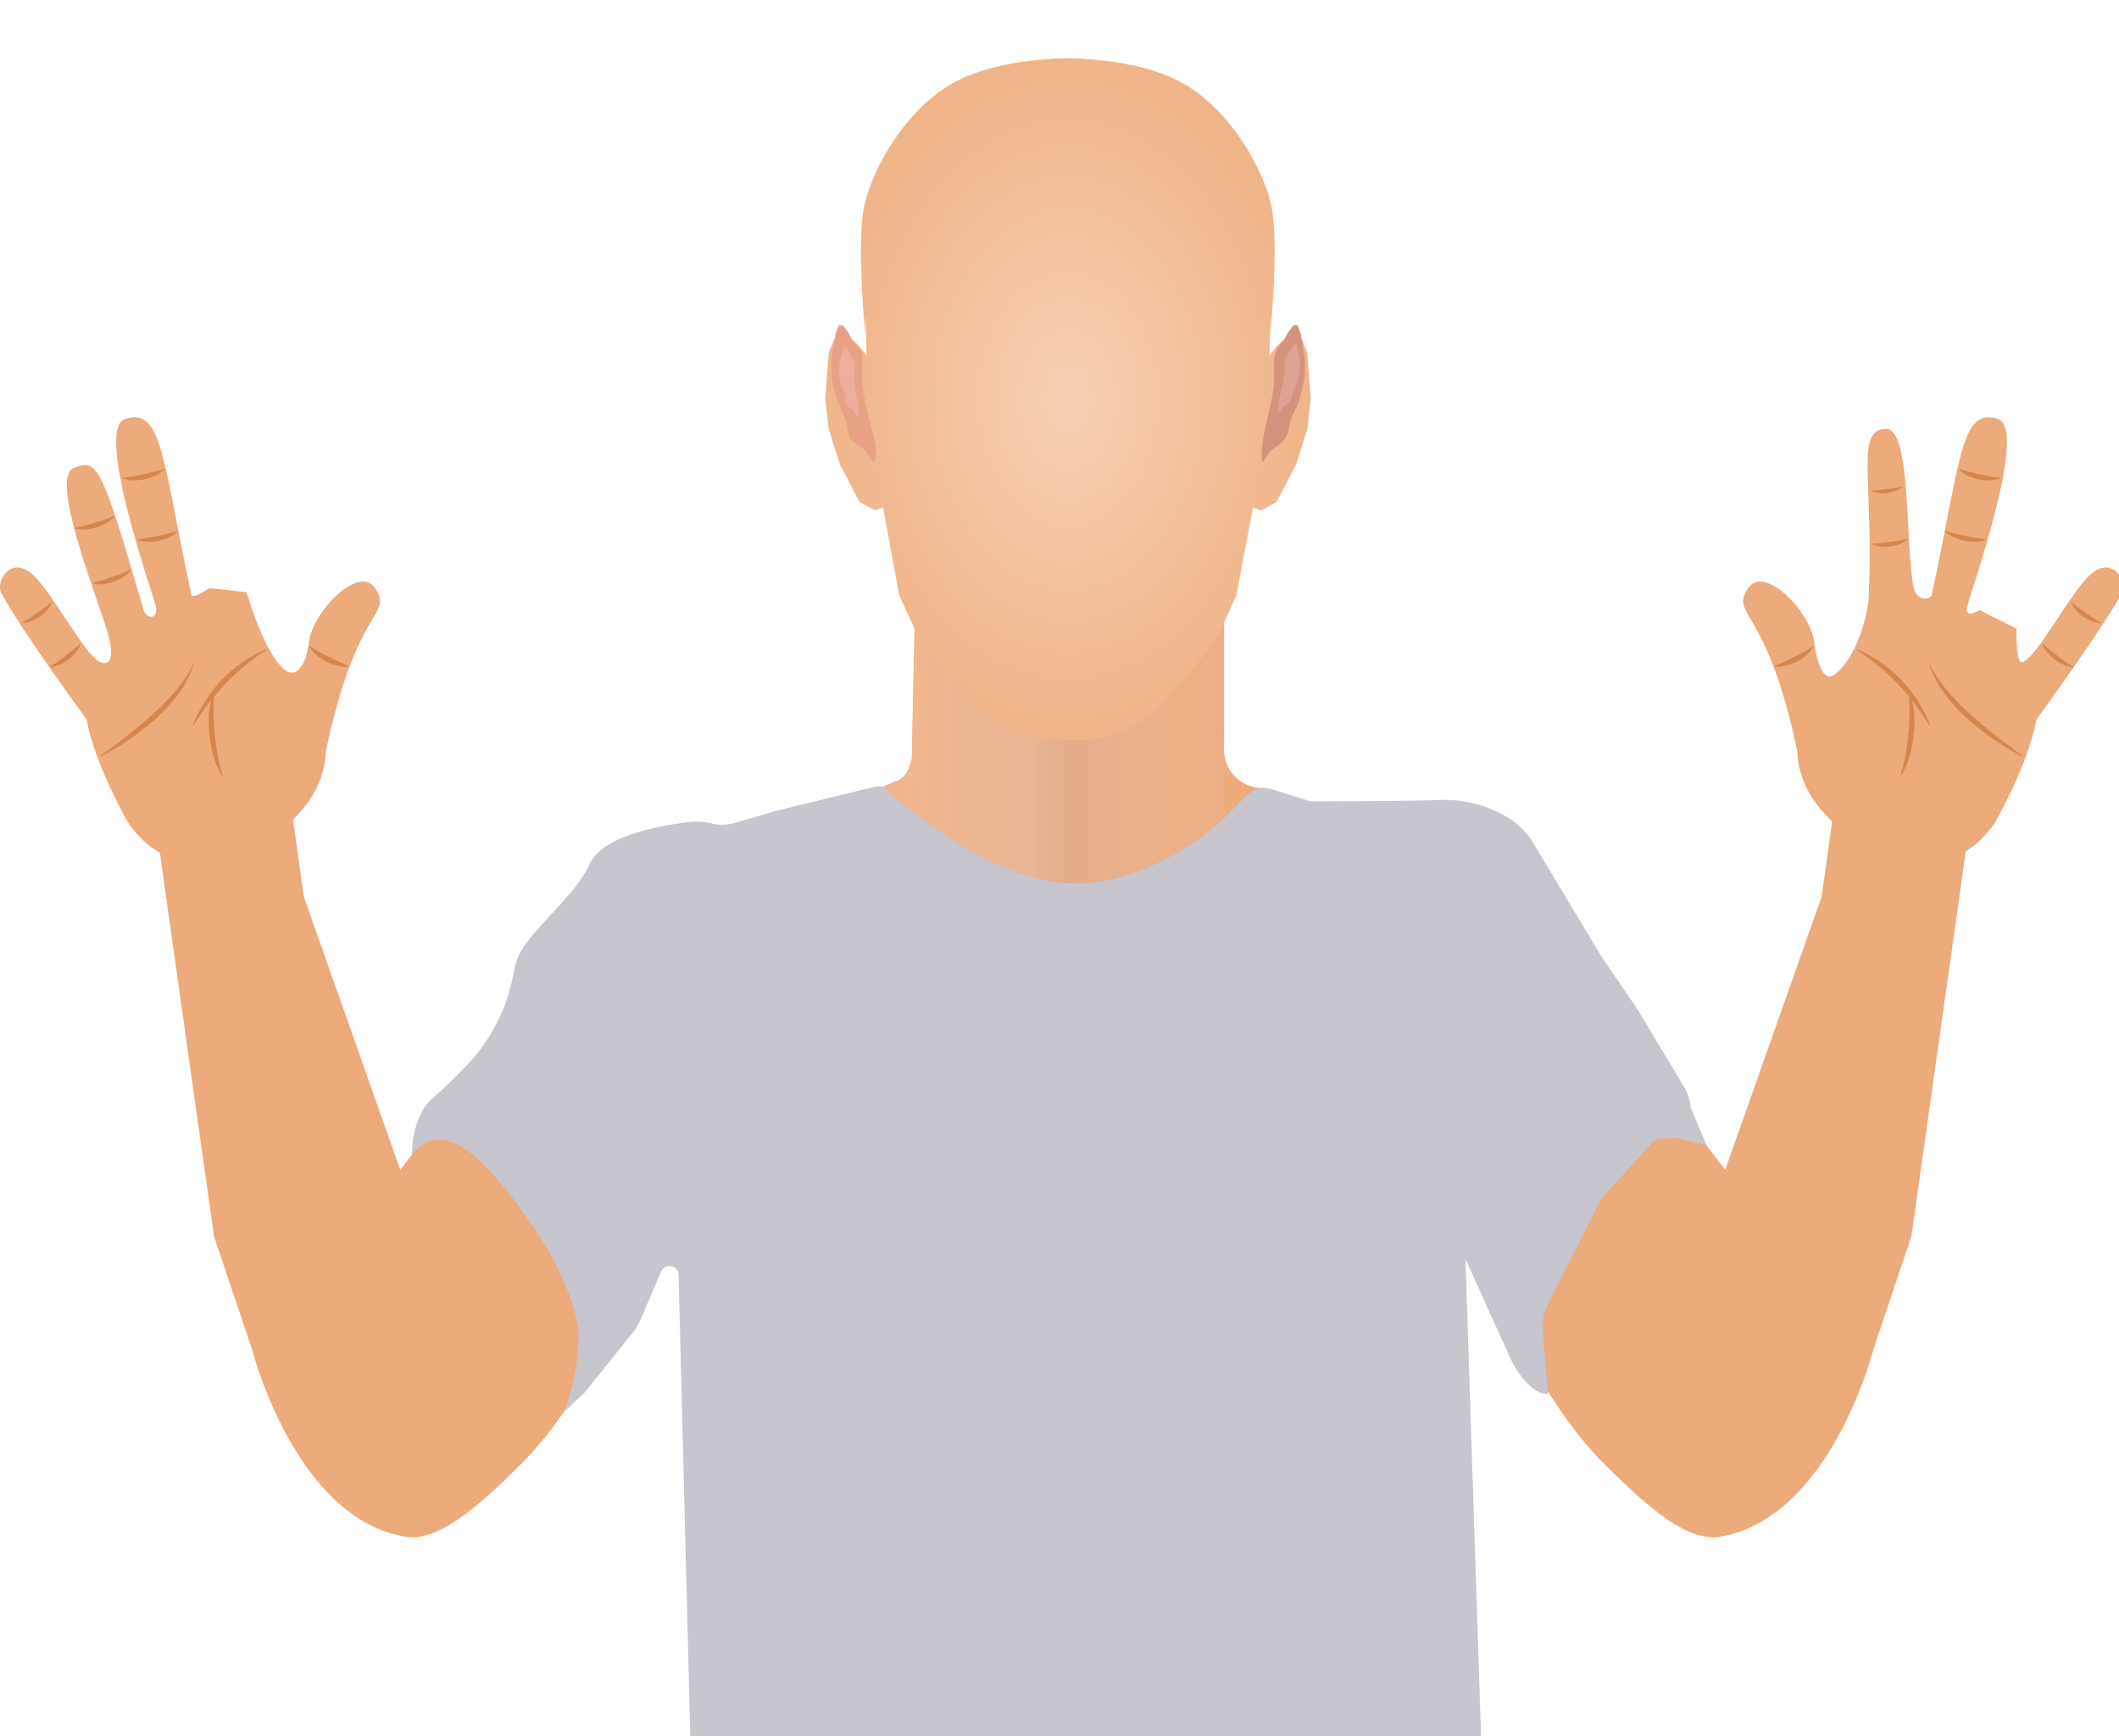<svg id="Component_18_87" data-name="Component 18 – 87" xmlns="http://www.w3.org/2000/svg" xmlns:xlink="http://www.w3.org/1999/xlink" width="238" height="195" viewBox="0 0 238 195">
  <defs>
    <clipPath id="clip-path">
      <rect id="Rectangle_7145" data-name="Rectangle 7145" width="238" height="195" transform="translate(0 0)" fill="none"/>
    </clipPath>
    <linearGradient id="linear-gradient" y1="0.5" x2="1" y2="0.5" gradientUnits="objectBoundingBox">
      <stop offset="0" stop-color="#f9cfb9"/>
      <stop offset="0.21" stop-color="#e7b9a0"/>
      <stop offset="0.47" stop-color="#f6d7c5"/>
      <stop offset="0.69" stop-color="#e9bca4"/>
      <stop offset="0.86" stop-color="#d69f84"/>
      <stop offset="1" stop-color="#e0ab92"/>
    </linearGradient>
    <linearGradient id="linear-gradient-2" y1="0.5" x2="1" y2="0.5" gradientUnits="objectBoundingBox">
      <stop offset="0" stop-color="#edaa7a"/>
      <stop offset="0.21" stop-color="#edaa7a"/>
      <stop offset="0.47" stop-color="#f4c29f"/>
      <stop offset="0.7" stop-color="#edaa7a"/>
      <stop offset="0.86" stop-color="#edaa7a"/>
      <stop offset="1" stop-color="#edaa7a"/>
    </linearGradient>
    <linearGradient id="linear-gradient-3" y1="0.5" x2="1" y2="0.5" gradientUnits="objectBoundingBox">
      <stop offset="0" stop-color="#f8ccb2" stop-opacity="0"/>
      <stop offset="0.5" stop-color="#c08368" stop-opacity="0.302"/>
      <stop offset="1" stop-color="#ffdfc6" stop-opacity="0"/>
    </linearGradient>
    <radialGradient id="radial-gradient" cx="0.5" cy="0.5" r="0.5" gradientUnits="objectBoundingBox">
      <stop offset="0" stop-color="#f7d0b4"/>
      <stop offset="1" stop-color="#f0b489"/>
    </radialGradient>
    <filter id="Path_155823" x="89.705" y="3.532" width="60.502" height="82.599" filterUnits="userSpaceOnUse">
      <feOffset dy="3" input="SourceAlpha"/>
      <feGaussianBlur stdDeviation="1" result="blur"/>
      <feFlood flood-opacity="0.102"/>
      <feComposite operator="in" in2="blur"/>
      <feComposite in="SourceGraphic"/>
    </filter>
  </defs>
  <g id="Group_58084" data-name="Group 58084" transform="translate(0 0)">
    <g id="Group_58061" data-name="Group 58061">
      <g id="Group_58060" data-name="Group 58060" transform="translate(0 0)" clip-path="url(#clip-path)">
        <path id="Path_155888" data-name="Path 155888" d="M98.544,80.078l2.076,2.7L111.454,52.1l1.477-10.586,15.18,2.049-1.477,10.584-5.107,36.106-4.295,12.789s-4.8,18.824-17.121,20.934c-3.564.61-7.792-2.854-13.263-8.346s-9.728-14.337-9.728-14.337a31.583,31.583,0,0,1,3.917-13.5c5.641-9.6,8.978-10.5,10.956-10.983A6.368,6.368,0,0,1,97.418,78.3Z" transform="translate(93.153 48.599)" fill="#edaa7a"/>
      </g>
    </g>
    <g id="Group_58080" data-name="Group 58080">
      <g id="Group_58079" data-name="Group 58079" transform="translate(0 0)" clip-path="url(#clip-path)">
        <path id="Path_155898" data-name="Path 155898" d="M14.37,67.073s-3.725-6.488-4.635-11.556c0,0-7.739-10.573-9.614-14.283-.614-1.216,1.146-4.33,3.7-1.847,2.254,2.188,5.719,8.921,7.423,9.683.881.4,1.89-.026.722-3.742-1.4-4.45-6.35-17-3.674-18.04,2.625-1.016,3.016-.684,7.852,15.954.294,1.009,1.777,1.183,1.331-.554s-6.843-19.824-3.414-20.91C18.219,20.46,18.2,26,21.5,41.546c.113.532,2.025-.773,2.025-.773l4.188.46s1.986,7.1,4.41,8.824c.779.554,2.13.254,2.6-3.306.446-3.386,5.6-8.643,7.392-5.991,2.155,3.193-2.089,1.78-5.542,18.524,0,0,.265,6.256-7.8,10.339s-12.113.736-14.4-2.551" transform="translate(-0.007 25.279)" fill="#edaa7a"/>
        <path id="Path_155899" data-name="Path 155899" d="M5.07,44.7c.508-.386,1.027-.74,1.517-1.135.508-.365,1.009-.74,1.495-1.129.969-.779,1.941-1.545,2.848-2.377a28.186,28.186,0,0,0,2.577-2.616,13.3,13.3,0,0,0,1.106-1.461,13.215,13.215,0,0,0,.96-1.6l.06.02a11.565,11.565,0,0,1-1.751,3.312A19.107,19.107,0,0,1,11.336,40.5a28.631,28.631,0,0,1-2.985,2.318A30.575,30.575,0,0,1,5.1,44.757Z" transform="translate(6.118 40.26)" fill="#d6864d"/>
        <path id="Path_155900" data-name="Path 155900" d="M18.105,33.648a26.851,26.851,0,0,0-2.438,1.786,24.848,24.848,0,0,0-4.076,4.25C11,40.477,10.43,41.3,9.867,42.16l-.057-.022a16.055,16.055,0,0,1,3.252-5.105,15.733,15.733,0,0,1,2.329-1.98,12.883,12.883,0,0,1,2.694-1.461Z" transform="translate(11.844 39.328)" fill="#d6864d"/>
        <path id="Path_155901" data-name="Path 155901" d="M12.136,45.475a8.979,8.979,0,0,1-1-2.344,13.685,13.685,0,0,1-.459-2.492,12.039,12.039,0,0,1,.541-5.014l.06.007a25.805,25.805,0,0,0,0,4.956c.071.823.177,1.645.327,2.459a18.812,18.812,0,0,0,.59,2.409Z" transform="translate(12.827 41.708)" fill="#d6864d"/>
        <path id="Path_155903" data-name="Path 155903" d="M20.156,35.731a3.822,3.822,0,0,1-1.309-.119,5.954,5.954,0,0,1-1.186-.436,5.8,5.8,0,0,1-1.062-.692,3.4,3.4,0,0,1-.848-1l.035-.05a18.052,18.052,0,0,0,2.151,1.2q1.1.563,2.241,1.038Z" transform="translate(19.02 39.143)" fill="#d6864d"/>
        <path id="Path_155905" data-name="Path 155905" d="M11.533,27.518a3.525,3.525,0,0,1-1.016.677,5.538,5.538,0,0,1-1.117.376,5.231,5.231,0,0,1-1.181.119,3.243,3.243,0,0,1-1.212-.224l0-.056a17.211,17.211,0,0,0,2.274-.386c.753-.156,1.5-.343,2.239-.56Z" transform="translate(8.452 32.154)" fill="#d6864d"/>
        <path id="Path_155906" data-name="Path 155906" d="M10.935,24.321a3.681,3.681,0,0,1-1.051.7,5.8,5.8,0,0,1-1.157.391,5.594,5.594,0,0,1-1.223.122A3.306,3.306,0,0,1,6.247,25.3l0-.056a18.035,18.035,0,0,0,2.356-.4c.779-.163,1.554-.354,2.318-.58Z" transform="translate(7.535 28.409)" fill="#d6864d"/>
        <path id="Path_155907" data-name="Path 155907" d="M9.07,29.523a3.474,3.474,0,0,1-.921.8,5.593,5.593,0,0,1-1.06.512,5.487,5.487,0,0,1-1.157.265A3.268,3.268,0,0,1,4.7,31.023l-.011-.054A17.057,17.057,0,0,0,6.895,30.3c.726-.247,1.446-.523,2.151-.831Z" transform="translate(5.658 34.504)" fill="#d6864d"/>
        <path id="Path_155908" data-name="Path 155908" d="M8.272,26.752a3.467,3.467,0,0,1-.96.76,5.59,5.59,0,0,1-1.089.469A5.42,5.42,0,0,1,5.05,28.2a3.26,3.26,0,0,1-1.232-.126l-.011-.056a17.252,17.252,0,0,0,2.246-.571c.742-.219,1.477-.465,2.2-.742Z" transform="translate(4.592 31.26)" fill="#d6864d"/>
        <path id="Path_155909" data-name="Path 155909" d="M6,33.345a3.226,3.226,0,0,1-.578.968,5.059,5.059,0,0,1-.788.758,5,5,0,0,1-.945.562,2.983,2.983,0,0,1-1.113.289l-.026-.046A15.474,15.474,0,0,0,4.3,34.656q.854-.641,1.658-1.35Z" transform="translate(3.066 38.993)" fill="#d6864d"/>
        <path id="Path_155910" data-name="Path 155910" d="M4.516,31.188a3.972,3.972,0,0,1-1.38,1.593,3.767,3.767,0,0,1-2,.732l-.024-.046a15.019,15.019,0,0,0,1.731-1.094c.565-.384,1.115-.792,1.643-1.222Z" transform="translate(1.331 36.47)" fill="#d6864d"/>
        <path id="Path_155911" data-name="Path 155911" d="M37.478,80.078l-2.078,2.7L24.568,52.1,23.091,41.512,7.911,43.561,9.388,54.145l5.1,36.106,4.3,12.789s4.8,18.824,17.121,20.934c3.561.61,7.792-2.854,13.261-8.346S58.9,101.291,58.9,101.291a31.568,31.568,0,0,0-3.919-13.5c-5.639-9.6-8.975-10.5-10.954-10.983A6.364,6.364,0,0,0,38.6,78.3Z" transform="translate(9.55 48.599)" fill="#edaa7a"/>
        <path id="Path_155912" data-name="Path 155912" d="M116.993,67.073s3.725-6.488,4.635-11.556c0,0,7.739-10.573,9.614-14.283.614-1.216-1.146-4.33-3.7-1.847-2.254,2.188-5.719,8.921-7.423,9.683-.881.4-.722-3.742-.722-3.742l-4.177-2.086s-1.777,1.183-1.331-.554,6.843-19.824,3.414-20.91c-4.153-1.318-4.131,4.222-7.432,19.768-.113.532-1.7.758-2.025-.773-.965-4.5-.243-17.908-3.089-17.893-3.577.02-1.365,5.822-1.965,18.809-.113,2.412-1.506,7.137-3.93,8.856-.779.554-1.744-.234-2.212-3.794-.446-3.386-5.6-8.643-7.392-5.991-2.155,3.193,2.089,1.78,5.542,18.524,0,0-.265,6.256,7.8,10.339s12.113.736,14.4-2.551" transform="translate(107.102 25.279)" fill="#edaa7a"/>
        <path id="Path_155913" data-name="Path 155913" d="M108.712,44.7c-.508-.386-1.024-.74-1.517-1.135-.508-.365-1.009-.74-1.495-1.129-.969-.779-1.941-1.545-2.846-2.377a28.18,28.18,0,0,1-2.577-2.616,13.6,13.6,0,0,1-1.108-1.461,13.812,13.812,0,0,1-.96-1.6l-.057.02A11.5,11.5,0,0,0,99.9,37.72a19.235,19.235,0,0,0,2.546,2.778,28.659,28.659,0,0,0,2.987,2.318,30.546,30.546,0,0,0,3.252,1.941Z" transform="translate(118.558 40.26)" fill="#d6864d"/>
        <path id="Path_155914" data-name="Path 155914" d="M94.437,33.648a26.851,26.851,0,0,1,2.438,1.786,24.849,24.849,0,0,1,4.076,4.25c.59.792,1.161,1.615,1.724,2.475l.057-.022a16.054,16.054,0,0,0-3.252-5.105,15.735,15.735,0,0,0-2.329-1.98,12.883,12.883,0,0,0-2.694-1.461Z" transform="translate(114.072 39.328)" fill="#d6864d"/>
        <path id="Path_155915" data-name="Path 155915" d="M96.726,45.475a8.979,8.979,0,0,0,1-2.344,13.684,13.684,0,0,0,.459-2.492,12.04,12.04,0,0,0-.541-5.014l-.06.007a25.806,25.806,0,0,1,0,4.956c-.071.823-.177,1.645-.327,2.459a18.806,18.806,0,0,1-.59,2.409Z" transform="translate(116.768 41.708)" fill="#d6864d"/>
        <path id="Path_155916" data-name="Path 155916" d="M95.2,28.5a4.125,4.125,0,0,0,2.151.239,3.813,3.813,0,0,0,2-.827l-.013-.05a15.025,15.025,0,0,1-2.058.371c-.689.1-1.387.174-2.082.217Z" transform="translate(114.992 32.62)" fill="#d6864d"/>
        <path id="Path_155917" data-name="Path 155917" d="M90.271,35.731a3.822,3.822,0,0,0,1.309-.119,5.9,5.9,0,0,0,1.186-.436,5.8,5.8,0,0,0,1.062-.692,3.4,3.4,0,0,0,.848-1l-.035-.05a18.053,18.053,0,0,1-2.151,1.2q-1.1.563-2.241,1.038Z" transform="translate(109.013 39.143)" fill="#d6864d"/>
        <path id="Path_155918" data-name="Path 155918" d="M95.189,25.7a3.543,3.543,0,0,0,1.848.206A3.282,3.282,0,0,0,98.76,25.2l-.013-.041a13.465,13.465,0,0,1-1.769.319c-.594.085-1.19.148-1.791.184Z" transform="translate(114.978 29.451)" fill="#d6864d"/>
        <path id="Path_155919" data-name="Path 155919" d="M98.951,27.518a3.525,3.525,0,0,0,1.016.677,5.538,5.538,0,0,0,1.117.376,5.231,5.231,0,0,0,1.181.119,3.243,3.243,0,0,0,1.212-.224l0-.056a17.212,17.212,0,0,1-2.274-.386c-.753-.156-1.5-.343-2.239-.56Z" transform="translate(119.525 32.154)" fill="#d6864d"/>
        <path id="Path_155920" data-name="Path 155920" d="M99.637,24.321a3.682,3.682,0,0,0,1.051.7,5.8,5.8,0,0,0,1.157.391,5.6,5.6,0,0,0,1.223.122,3.306,3.306,0,0,0,1.256-.232l0-.056a18.035,18.035,0,0,1-2.356-.4c-.779-.163-1.554-.354-2.318-.58Z" transform="translate(120.354 28.409)" fill="#d6864d"/>
        <path id="Path_155923" data-name="Path 155923" d="M103.9,33.345a3.226,3.226,0,0,0,.579.968,5.059,5.059,0,0,0,.788.758,5,5,0,0,0,.945.562,2.983,2.983,0,0,0,1.113.289l.027-.046a15.473,15.473,0,0,1-1.758-1.22q-.854-.641-1.658-1.35Z" transform="translate(125.5 38.993)" fill="#d6864d"/>
        <path id="Path_155924" data-name="Path 155924" d="M105.354,31.188a3.955,3.955,0,0,0,1.38,1.593,3.761,3.761,0,0,0,2,.732l.024-.046a15.238,15.238,0,0,1-1.733-1.094c-.563-.384-1.113-.792-1.643-1.222Z" transform="translate(127.26 36.47)" fill="#d6864d"/>
        <g id="Face" transform="translate(66.096 3.532)">
          <path id="Path_155820" data-name="Path 155820" d="M0,458.662l12.043-5.395,6.782-2.762,8.243-2.839,4.625-1.622,2.695-1.217s1.387-.084,1.925-2.6l.379-17.981,15.727-4.835L71.384,423.9v16.945a4.3,4.3,0,0,0,3.77,4.674l13.98,4.79,16.674,8.009v5.659H0v-5.3Z" transform="translate(0 -360.573)" fill="url(#linear-gradient)"/>
          <path id="Path_155821" data-name="Path 155821" d="M0,458.662l12.043-5.395,6.782-2.762,8.243-2.839,4.625-1.622,2.695-1.217s1.387-.084,1.925-2.6l.379-17.981,15.727-4.835L71.384,423.9v16.945a4.3,4.3,0,0,0,3.77,4.674l13.98,4.79,16.674,8.009v5.659H0v-5.3Z" transform="translate(0 -360.573)" fill="url(#linear-gradient-2)"/>
          <path id="Path_155822" data-name="Path 155822" d="M54.146,432.88l-1.173,26.988s-10.118,4.23-9.434,4.6H97.094c1.607-.669-9.355-4.429-8.792-5.891l-.287-27.451c.709-1.841.153-10.153-2.1-10.153H55.539c-2.212,0-2.029,10.088-1.393,11.91Z" transform="translate(-16.923 -361.131)" fill="url(#linear-gradient-3)"/>
          <g transform="matrix(1, 0, 0, 1, -66.1, -3.53)" filter="url(#Path_155823)">
            <path id="Path_155823-2" data-name="Path 155823" d="M97.844,363.223l-.183-2.15-.593-1.519-.862-.393-.819.148-1.136,1.03-.819,1.075.092-4.352v1.919s1.081-10.79,0-14.878-4.882-11.086-10.98-13.854c-3.8-1.725-8.646-2.15-11.768-2.228-3.116.077-7.968.5-11.768,2.228-6.1,2.768-9.9,9.773-10.98,13.854s0,14.878,0,14.878l.049-1.925.092,4.352-.819-1.075-1.136-1.03-.819-.148-.862.393-.593,1.519-.183,2.15-.208,3.019.348,3.348,1.3,4.094,2.187,4.185,1.7.927.953-.277,1.809,9.876,2.334,5.022,2.163,2.7,4.149,4.835,3.807,2.7a16.651,16.651,0,0,0,6.477.953,16.651,16.651,0,0,0,6.477-.953l3.807-2.7,4.149-4.835,2.163-2.7,2.334-5.022,1.857-9.869.953.277,1.7-.927,2.187-4.185,1.3-4.095.348-3.348Z" transform="translate(49.16 -324.49)" fill="url(#radial-gradient)"/>
          </g>
          <path id="Path_155825" data-name="Path 155825" d="M123.811,394.534c-.33-1.107.5-4.442.5-4.442a2.944,2.944,0,0,1,.055-.322l.434-1.854a1.263,1.263,0,0,0,.031-.148l.251-1.442a2.6,2.6,0,0,0,.043-.489v-2.524a2.748,2.748,0,0,1,.6-1.732l.373-.464a2.675,2.675,0,0,0,.293-.451l.208-.4a2.421,2.421,0,0,1,.257-.4l.47-.618h.44l.244.631a2.526,2.526,0,0,1,.153.56l.4,2.427a2.886,2.886,0,0,1,.037.457v1.436a2.906,2.906,0,0,1-.073.65l-.483,2.028a2.911,2.911,0,0,1-.171.509l-.733,1.61a2.78,2.78,0,0,0-.189.579l-.2.927a2.7,2.7,0,0,1-1.13,1.693l-.495.328a2.51,2.51,0,0,0-.574.521s-.672,1.217-.758.927Z" transform="translate(-48.131 -346.27)" fill="#d3937d"/>
          <path id="Path_155826" data-name="Path 155826" d="M126.845,390.272a7.18,7.18,0,0,1,.251-2.221.735.735,0,0,1,.024-.161l.214-.927a.476.476,0,0,0,.012-.077l.128-.721a1.584,1.584,0,0,0,.018-.245v-1.262a1.4,1.4,0,0,1,.3-.863l.189-.232a1.756,1.756,0,0,0,.147-.225l.1-.2a1.37,1.37,0,0,1,.128-.2l.238-.309h.22l.122.316a1.491,1.491,0,0,1,.079.283l.2,1.21a1.477,1.477,0,0,1,.018.232v.715a1.4,1.4,0,0,1-.037.322l-.238,1.011a1.092,1.092,0,0,1-.086.251l-.367.8a1.609,1.609,0,0,0-.1.29l-.1.463a1.331,1.331,0,0,1-.562.843l-.251.167a1.406,1.406,0,0,0-.287.257s-.336.612-.379.464Z" transform="translate(-49.327 -347.473)" fill="#dda494"/>
          <path id="Path_155827" data-name="Path 155827" d="M49.463,394.531c.678-.85-.513-4.513-.513-4.513a1.353,1.353,0,0,0-.031-.168l-.458-1.964-.018-.077-.281-1.584a1.837,1.837,0,0,1-.024-.257v-3.09a1.479,1.479,0,0,0-.324-.927l-.733-.914a1.64,1.64,0,0,1-.159-.245l-.318-.612a1.226,1.226,0,0,0-.134-.212l-.538-.708h-.44l-.293.753a1.292,1.292,0,0,0-.079.3l-.44,2.665a1.651,1.651,0,0,0-.018.245v1.5a3.239,3.239,0,0,0,.086.727l.5,2.112a1.731,1.731,0,0,0,.092.27l.843,1.854a1.822,1.822,0,0,1,.1.309l.33,1.577a1.41,1.41,0,0,0,.6.9l1.069.708a1.283,1.283,0,0,1,.305.277s.66,1.339.874,1.069Z" transform="translate(-17.372 -346.273)" fill="#e7a286"/>
          <path id="Path_155828" data-name="Path 155828" d="M48.124,390.868c.367-.4-.11-2.273-.11-2.273a.2.2,0,0,0-.012-.084l-.165-1v-.039l-.086-.8v-.129l.079-1.191.024-.354a.748.748,0,0,0-.128-.47l-.336-.483a.866.866,0,0,1-.073-.129l-.141-.315a.619.619,0,0,0-.061-.109l-.244-.373-.22-.013-.171.367a.6.6,0,0,0-.049.148l-.306,1.313a.731.731,0,0,0-.018.122l-.049.747a1.848,1.848,0,0,0,.018.367l.183,1.069a.607.607,0,0,0,.037.142l.361.953a1.219,1.219,0,0,1,.043.161l.116.8a.688.688,0,0,0,.275.47l.507.393a.821.821,0,0,1,.147.148s.287.689.4.566Z" transform="translate(-17.916 -347.644)" fill="#edae9d"/>
        </g>
        <path id="Path_155925" data-name="Path 155925" d="M20.966,82.092s1.963-3.31,5.979-.643,9.037,10.894,9.037,10.894,3.531,5.843,3.681,10.035A23.926,23.926,0,0,1,37.976,111l2.378-2.229,5.491-6.851a7.493,7.493,0,0,0,.85-1.487l2.241-5.253a1.025,1.025,0,0,1,1.963.345l1.336,52.853h88.823l-1.782-54.6,4.688,10.343c.6,1.652,2.385,4.5,4.149,4.771l.446.067-.627-7.558a5.755,5.755,0,0,1,.618-2.592l5.959-11.787,5.694-6.262a1.528,1.528,0,0,1,1.133-.5l1.674-.078,3.367.868L164.585,76.8a5.561,5.561,0,0,0-.775-2.388l-5.061-8.435q-.129-.215-.272-.423l-3.968-5.806-4.8-8L147,47.231a8.621,8.621,0,0,0-3.133-3.147,14,14,0,0,0-7.021-1.873c-4.319.167-14.979.167-14.979.167l-4.434-1.389c-1.459-.3-1.747-.31-3.864,1.852A28.4,28.4,0,0,1,100.083,51c-10.119,2.874-19.631-5.055-24.352-8.561-1.031-.766-1.413-1.956-2.685-1.728L61.834,43.452l-4.546,1.322a4.989,4.989,0,0,1-2.581.109,7.633,7.633,0,0,0-2.764-.165c-3.327.408-9.622,1.58-11.02,4.673-1.479,3.28-5.633,6.6-7.459,9.4A7.164,7.164,0,0,0,32.4,61.475,20.156,20.156,0,0,1,27.8,71.26a53.225,53.225,0,0,1-4.542,4.469c-1.656,1.433-2.3,4.116-2.3,6.286Z" transform="translate(25.32 47.623)" fill="#c7c5cd"/>
      </g>
    </g>
    <rect id="Rectangle_7156" data-name="Rectangle 7156" width="238" height="195" transform="translate(0 0)" fill="none"/>
  </g>
</svg>
